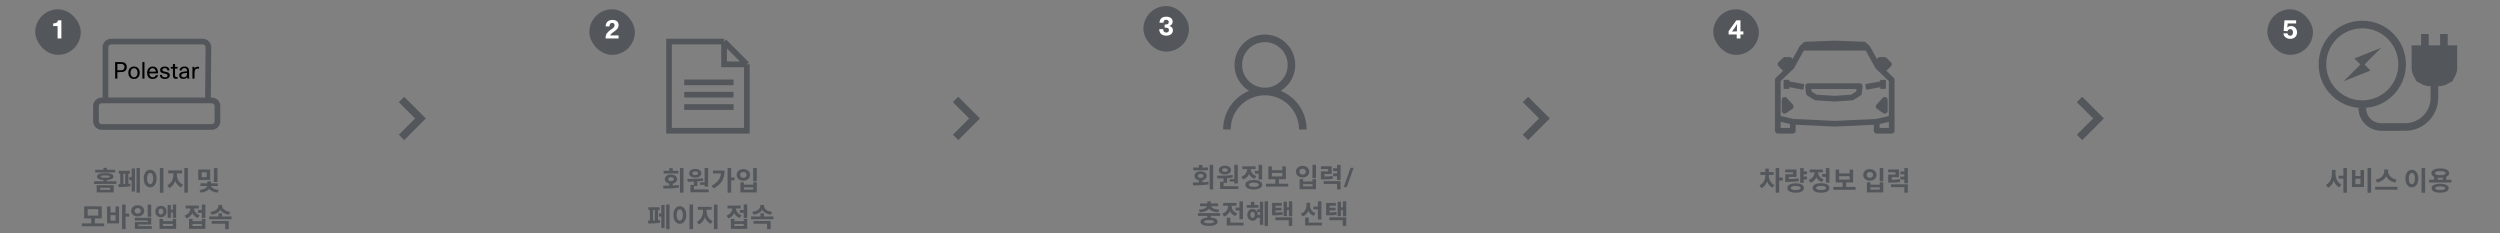 <svg width="343" height="32" viewBox="0 0 343 32" fill="none" xmlns="http://www.w3.org/2000/svg">
<rect x="0" y="0" width="343" height="32" fill="#808080" stroke="none"/>
<rect x="4.834" y="1.276" width="6.25" height="6.25" rx="3.125" fill="#53565A"/>
<path d="M7.903 3.577H7.294V3.213C7.491 3.213 7.646 3.177 7.761 3.107C7.877 3.034 7.936 2.927 7.936 2.786H8.421V5.276H7.903V3.577Z" fill="white"/>
<path d="M28.595 6.491L28.985 6.495L28.595 6.491ZM14.86 13.776V6.484H14.078V13.776H14.86ZM15.25 6.094H27.813V5.312H15.25V6.094ZM28.204 6.488L28.141 13.773L28.922 13.779L28.985 6.495L28.204 6.488ZM28.531 13.385H14.469V14.167H28.531V13.385ZM13.948 14.167H14.469V13.385H13.948V14.167ZM12.776 14.557V16.641H13.557V14.557H12.776ZM28.531 14.167H29.052V13.385H28.531V14.167ZM29.443 14.557V16.641H30.224V14.557H29.443ZM29.052 17.031H13.948V17.812H29.052V17.031ZM29.443 16.641C29.443 16.856 29.268 17.031 29.052 17.031V17.812C29.699 17.812 30.224 17.288 30.224 16.641H29.443ZM12.776 16.641C12.776 17.288 13.301 17.812 13.948 17.812V17.031C13.732 17.031 13.557 16.856 13.557 16.641H12.776ZM13.948 13.385C13.301 13.385 12.776 13.91 12.776 14.557H13.557C13.557 14.342 13.732 14.167 13.948 14.167V13.385ZM27.813 6.094C28.03 6.094 28.206 6.271 28.204 6.488L28.985 6.495C28.991 5.843 28.465 5.312 27.813 5.312V6.094ZM29.052 14.167C29.268 14.167 29.443 14.342 29.443 14.557H30.224C30.224 13.91 29.699 13.385 29.052 13.385V14.167ZM14.86 6.484C14.86 6.269 15.034 6.094 15.25 6.094V5.312C14.603 5.312 14.078 5.837 14.078 6.484H14.86Z" fill="#53565A"/>
<path d="M15.798 8.518H16.485C16.581 8.518 16.681 8.522 16.785 8.53C16.89 8.539 16.992 8.568 17.092 8.618C17.192 8.672 17.267 8.751 17.317 8.855C17.369 8.957 17.395 9.073 17.395 9.202C17.395 9.34 17.367 9.457 17.311 9.555C17.256 9.651 17.182 9.727 17.089 9.784C17.024 9.821 16.94 9.849 16.835 9.868C16.731 9.885 16.608 9.893 16.467 9.893H16.104V10.787H15.798V8.518ZM17.079 9.202C17.079 9.117 17.061 9.04 17.023 8.971C16.988 8.9 16.934 8.847 16.864 8.812C16.828 8.793 16.778 8.781 16.714 8.777C16.649 8.771 16.577 8.768 16.498 8.768H16.104V9.643H16.498C16.577 9.643 16.649 9.64 16.714 9.633C16.778 9.625 16.828 9.613 16.864 9.596C16.934 9.561 16.988 9.507 17.023 9.437C17.061 9.366 17.079 9.288 17.079 9.202ZM18.382 10.605C18.457 10.605 18.525 10.591 18.585 10.562C18.648 10.53 18.7 10.488 18.741 10.434C18.783 10.379 18.815 10.315 18.838 10.24C18.861 10.163 18.873 10.077 18.873 9.983C18.873 9.89 18.861 9.805 18.838 9.73C18.815 9.653 18.782 9.588 18.738 9.534C18.697 9.477 18.645 9.435 18.585 9.405C18.527 9.374 18.46 9.358 18.385 9.358C18.312 9.358 18.245 9.373 18.185 9.402C18.127 9.431 18.077 9.473 18.035 9.527C17.993 9.581 17.961 9.647 17.938 9.724C17.915 9.799 17.904 9.883 17.904 9.977C17.904 10.071 17.914 10.156 17.935 10.233C17.958 10.311 17.99 10.377 18.032 10.434C18.074 10.488 18.124 10.53 18.182 10.562C18.242 10.591 18.309 10.605 18.382 10.605ZM18.382 10.834C18.263 10.834 18.156 10.813 18.06 10.771C17.964 10.729 17.882 10.671 17.813 10.596C17.747 10.521 17.695 10.431 17.66 10.327C17.625 10.221 17.607 10.105 17.607 9.98C17.607 9.855 17.625 9.741 17.66 9.637C17.698 9.532 17.75 9.443 17.816 9.368C17.883 9.291 17.964 9.231 18.06 9.19C18.158 9.148 18.266 9.127 18.385 9.127C18.506 9.127 18.614 9.148 18.71 9.19C18.808 9.231 18.89 9.291 18.957 9.368C19.026 9.443 19.078 9.532 19.113 9.637C19.151 9.741 19.169 9.855 19.169 9.98C19.169 10.105 19.151 10.221 19.113 10.327C19.078 10.431 19.026 10.521 18.957 10.596C18.89 10.671 18.808 10.729 18.71 10.771C18.612 10.813 18.503 10.834 18.382 10.834ZM19.532 8.518H19.82V10.787H19.532V8.518ZM20.948 10.834C20.7 10.834 20.511 10.758 20.38 10.608C20.248 10.456 20.183 10.247 20.183 9.98C20.183 9.86 20.2 9.747 20.236 9.643C20.271 9.539 20.322 9.448 20.389 9.371C20.458 9.294 20.539 9.235 20.633 9.193C20.729 9.149 20.836 9.127 20.954 9.127C21.207 9.127 21.391 9.21 21.508 9.374C21.626 9.539 21.686 9.771 21.686 10.071H20.483C20.487 10.15 20.501 10.223 20.526 10.29C20.551 10.354 20.585 10.411 20.626 10.459C20.67 10.504 20.719 10.541 20.773 10.568C20.829 10.593 20.891 10.605 20.958 10.605C21.062 10.605 21.15 10.581 21.223 10.534C21.298 10.486 21.35 10.409 21.38 10.305H21.683C21.647 10.48 21.562 10.613 21.426 10.702C21.293 10.79 21.134 10.834 20.948 10.834ZM20.942 9.358C20.819 9.358 20.718 9.398 20.639 9.477C20.56 9.554 20.51 9.674 20.489 9.837H21.38C21.363 9.674 21.315 9.554 21.236 9.477C21.157 9.398 21.059 9.358 20.942 9.358ZM22.225 10.268C22.225 10.383 22.261 10.469 22.334 10.527C22.407 10.584 22.51 10.612 22.644 10.612C22.754 10.612 22.838 10.592 22.897 10.552C22.957 10.511 22.988 10.45 22.988 10.371C22.988 10.321 22.976 10.281 22.953 10.252C22.93 10.221 22.899 10.196 22.859 10.177C22.822 10.156 22.778 10.141 22.728 10.13C22.678 10.118 22.626 10.106 22.572 10.096C22.501 10.084 22.43 10.069 22.359 10.052C22.288 10.036 22.224 10.011 22.166 9.977C22.109 9.942 22.062 9.894 22.025 9.834C21.989 9.773 21.972 9.694 21.972 9.596C21.972 9.527 21.986 9.465 22.016 9.409C22.047 9.35 22.09 9.3 22.144 9.258C22.2 9.217 22.267 9.185 22.344 9.162C22.421 9.139 22.507 9.127 22.603 9.127C22.807 9.127 22.965 9.173 23.075 9.265C23.188 9.356 23.245 9.491 23.247 9.668H22.962C22.96 9.457 22.838 9.352 22.597 9.352C22.497 9.352 22.418 9.373 22.359 9.415C22.301 9.454 22.272 9.508 22.272 9.577C22.272 9.623 22.282 9.661 22.303 9.69C22.326 9.719 22.355 9.743 22.391 9.762C22.426 9.78 22.468 9.796 22.516 9.809C22.564 9.819 22.614 9.829 22.669 9.84C22.739 9.854 22.812 9.871 22.887 9.89C22.962 9.906 23.029 9.932 23.087 9.968C23.148 10.003 23.197 10.051 23.234 10.112C23.274 10.172 23.294 10.252 23.294 10.352C23.294 10.425 23.277 10.492 23.244 10.552C23.21 10.611 23.165 10.661 23.106 10.702C23.048 10.744 22.978 10.776 22.897 10.799C22.818 10.822 22.731 10.834 22.637 10.834C22.413 10.834 22.239 10.784 22.119 10.687C21.998 10.589 21.936 10.449 21.934 10.268H22.225ZM23.727 9.174V8.784H24.015V9.174H24.364V9.412H24.015V10.215C24.015 10.271 24.015 10.322 24.018 10.368C24.022 10.412 24.03 10.449 24.043 10.48C24.055 10.509 24.074 10.533 24.099 10.549C24.126 10.564 24.162 10.571 24.208 10.571C24.231 10.571 24.255 10.571 24.28 10.571C24.307 10.569 24.337 10.564 24.371 10.555V10.787C24.285 10.805 24.206 10.815 24.133 10.815C24.071 10.815 24.013 10.806 23.961 10.79C23.911 10.775 23.869 10.75 23.833 10.715C23.8 10.679 23.774 10.631 23.755 10.571C23.736 10.511 23.727 10.437 23.727 10.349V9.412H23.43V9.174H23.727ZM25.711 10.787C25.707 10.764 25.703 10.736 25.699 10.702C25.695 10.667 25.692 10.622 25.689 10.568C25.621 10.659 25.542 10.725 25.452 10.765C25.362 10.802 25.259 10.821 25.143 10.821C24.963 10.821 24.825 10.776 24.727 10.687C24.631 10.595 24.583 10.477 24.583 10.334C24.583 10.246 24.6 10.173 24.633 10.115C24.669 10.054 24.715 10.005 24.771 9.968C24.829 9.928 24.896 9.898 24.971 9.877C25.046 9.854 25.123 9.838 25.202 9.827C25.281 9.815 25.36 9.805 25.439 9.799C25.519 9.793 25.592 9.786 25.658 9.777V9.721C25.658 9.6 25.63 9.507 25.574 9.443C25.518 9.376 25.427 9.343 25.302 9.343C25.189 9.343 25.099 9.371 25.03 9.427C24.961 9.481 24.927 9.563 24.927 9.671H24.643C24.643 9.588 24.658 9.513 24.689 9.446C24.723 9.379 24.769 9.323 24.827 9.277C24.885 9.229 24.954 9.193 25.033 9.168C25.114 9.141 25.204 9.127 25.302 9.127C25.454 9.127 25.573 9.15 25.658 9.196C25.744 9.242 25.807 9.3 25.849 9.371C25.89 9.442 25.916 9.521 25.924 9.608C25.934 9.694 25.939 9.777 25.939 9.858V10.299C25.939 10.393 25.942 10.479 25.946 10.559C25.952 10.638 25.963 10.714 25.98 10.787H25.711ZM25.658 9.999C25.598 10.008 25.523 10.015 25.433 10.021C25.344 10.025 25.257 10.038 25.174 10.059C25.09 10.079 25.02 10.112 24.961 10.155C24.903 10.197 24.874 10.258 24.874 10.34C24.874 10.419 24.903 10.485 24.961 10.537C25.022 10.587 25.104 10.612 25.208 10.612C25.267 10.612 25.323 10.604 25.377 10.59C25.431 10.575 25.479 10.549 25.521 10.512C25.562 10.472 25.596 10.419 25.621 10.352C25.646 10.284 25.658 10.196 25.658 10.09V9.999ZM26.674 9.174V9.412C26.736 9.314 26.805 9.247 26.88 9.212C26.955 9.174 27.037 9.155 27.127 9.155C27.187 9.155 27.247 9.162 27.308 9.174V9.427C27.273 9.421 27.239 9.416 27.208 9.412C27.177 9.407 27.146 9.405 27.117 9.405C27.03 9.405 26.958 9.421 26.902 9.452C26.848 9.481 26.805 9.524 26.774 9.58C26.742 9.635 26.72 9.701 26.708 9.78C26.695 9.86 26.689 9.948 26.689 10.046V10.787H26.402V9.174H26.674Z" fill="black"/>
<path d="M13.264 25.409V26.397H15.597V25.409H13.264ZM15.123 25.77V26.04H13.742V25.77H15.123ZM13.056 23.295V23.659H15.805V23.295H13.056ZM14.438 23.743C13.712 23.743 13.308 23.907 13.308 24.224C13.308 24.542 13.712 24.706 14.438 24.706C15.164 24.706 15.568 24.542 15.568 24.224C15.568 23.907 15.164 23.743 14.438 23.743ZM14.438 24.068C14.857 24.068 15.047 24.111 15.047 24.224C15.047 24.334 14.857 24.381 14.438 24.381C14.019 24.381 13.825 24.334 13.825 24.224C13.825 24.111 14.019 24.068 14.438 24.068ZM14.194 23.032V23.554H14.679V23.032H14.194ZM12.91 24.866V25.238H15.962V24.866H12.91ZM14.194 24.589V25.063H14.679V24.589H14.194ZM18.733 23.058V26.434H19.195V23.058H18.733ZM17.744 24.287V24.713H18.197V24.287H17.744ZM18.062 23.123V26.277H18.517V23.123H18.062ZM16.29 23.437V23.823H17.825V23.437H16.29ZM16.282 25.668C16.698 25.668 17.384 25.657 17.909 25.544L17.876 25.194C17.365 25.264 16.654 25.274 16.231 25.274L16.282 25.668ZM16.498 23.685V25.377H16.931V23.685H16.498ZM17.176 23.685V25.377H17.613V23.685H17.176ZM21.933 23.054V26.441H22.422V23.054H21.933ZM20.602 23.291C20.092 23.291 19.717 23.758 19.717 24.494C19.717 25.238 20.092 25.705 20.602 25.705C21.113 25.705 21.488 25.238 21.488 24.494C21.488 23.758 21.113 23.291 20.602 23.291ZM20.602 23.732C20.854 23.732 21.022 23.998 21.022 24.494C21.022 24.997 20.854 25.267 20.602 25.267C20.351 25.267 20.18 24.997 20.18 24.494C20.18 23.998 20.351 23.732 20.602 23.732ZM23.785 23.59V23.969C23.785 24.542 23.512 25.165 22.947 25.417L23.22 25.799C23.854 25.512 24.172 24.75 24.172 23.969V23.59H23.785ZM23.894 23.59V23.969C23.894 24.72 24.208 25.439 24.85 25.716L25.112 25.333C24.547 25.099 24.277 24.516 24.277 23.969V23.59H23.894ZM23.081 23.382V23.78H24.974V23.382H23.081ZM25.287 23.058V26.434H25.776V23.058H25.287ZM27.199 23.258V24.688H28.836V23.258H27.199ZM28.362 23.637V24.308H27.673V23.637H28.362ZM29.346 23.058V24.972H29.835V23.058H29.346ZM28.445 25.406V25.45C28.445 25.697 28.114 26 27.374 26.062L27.53 26.427C28.395 26.346 28.861 25.931 28.861 25.45V25.406H28.445ZM28.526 25.406V25.45C28.526 25.916 28.989 26.346 29.856 26.427L30.013 26.062C29.28 25.996 28.945 25.686 28.945 25.45V25.406H28.526ZM27.505 25.154V25.515H29.882V25.154H27.505ZM28.449 24.881V25.322H28.945V24.881H28.449ZM11.237 30.65V31.044H14.292V30.65H11.237ZM12.517 29.903V30.741H13.002V29.903H12.517ZM11.554 28.306V29.965H13.957V28.306H11.554ZM13.483 28.692V29.582H12.032V28.692H13.483ZM16.746 28.058V31.434H17.234V28.058H16.746ZM17.125 29.316V29.717H17.723V29.316H17.125ZM14.689 28.324V30.654H16.33V28.324H15.849V29.144H15.171V28.324H14.689ZM15.171 29.52H15.849V30.264H15.171V29.52ZM18.893 28.156C18.379 28.156 17.992 28.477 17.992 28.929C17.992 29.378 18.379 29.698 18.893 29.698C19.407 29.698 19.793 29.378 19.793 28.929C19.793 28.477 19.407 28.156 18.893 28.156ZM18.893 28.55C19.141 28.55 19.323 28.689 19.323 28.929C19.323 29.17 19.141 29.308 18.893 29.308C18.645 29.308 18.459 29.17 18.459 28.929C18.459 28.689 18.645 28.55 18.893 28.55ZM20.26 28.058V29.746H20.748V28.058H20.26ZM18.495 29.884V30.26H20.267V30.46H18.503V31.219H18.977V30.81H20.748V29.884H18.495ZM18.503 31.022V31.397H20.832V31.022H18.503ZM22.079 28.24C21.627 28.24 21.306 28.561 21.306 29.024C21.306 29.487 21.627 29.808 22.079 29.808C22.527 29.808 22.852 29.487 22.852 29.024C22.852 28.561 22.527 28.24 22.079 28.24ZM22.079 28.63C22.272 28.63 22.414 28.772 22.414 29.024C22.414 29.272 22.272 29.414 22.079 29.414C21.882 29.414 21.744 29.272 21.744 29.024C21.744 28.772 21.882 28.63 22.079 28.63ZM23.712 28.061V29.892H24.172V28.061H23.712ZM23.319 28.762V29.152H23.854V28.762H23.319ZM22.998 28.123V29.87H23.45V28.123H22.998ZM21.882 30.034V31.397H24.172V30.034H23.698V30.337H22.36V30.034H21.882ZM22.36 30.712H23.698V31.011H22.36V30.712ZM27.177 28.812V29.203H27.819V28.812H27.177ZM27.691 28.058V29.903H28.176V28.058H27.691ZM25.934 30.041V31.397H28.176V30.041H27.695V30.347H26.415V30.041H25.934ZM26.415 30.723H27.695V31.011H26.415V30.723ZM26.131 28.317V28.532C26.131 28.958 25.89 29.399 25.332 29.582L25.576 29.968C26.225 29.753 26.524 29.166 26.524 28.532V28.317H26.131ZM26.233 28.317V28.532C26.233 29.133 26.521 29.691 27.148 29.899L27.385 29.523C26.852 29.345 26.623 28.925 26.623 28.532V28.317H26.233ZM25.463 28.211V28.597H27.279V28.211H25.463ZM28.704 29.695V30.081H31.759V29.695H28.704ZM29.984 29.257V29.863H30.465V29.257H29.984ZM29.977 28.116V28.218C29.977 28.597 29.616 28.984 28.857 29.075L29.036 29.454C29.896 29.33 30.392 28.842 30.392 28.218V28.116H29.977ZM30.057 28.116V28.218C30.057 28.856 30.553 29.327 31.413 29.454L31.592 29.075C30.826 28.984 30.472 28.612 30.472 28.218V28.116H30.057ZM29.043 30.318V30.697H30.903V31.434H31.387V30.318H29.043Z" fill="#53565A"/>
<path d="M55.084 13.646L57.688 16.25L55.084 18.854" stroke="#53565A" stroke-width="1.042"/>
<rect x="80.855" y="1.276" width="6.25" height="6.25" rx="3.125" fill="#53565A"/>
<path d="M84.868 5.276H83.093C83.091 5.257 83.089 5.237 83.089 5.218C83.089 5.196 83.089 5.179 83.089 5.167C83.089 5.057 83.103 4.955 83.129 4.861C83.156 4.766 83.196 4.676 83.25 4.591C83.306 4.506 83.375 4.424 83.458 4.346C83.54 4.269 83.637 4.19 83.749 4.109C83.81 4.066 83.873 4.023 83.939 3.982C84.007 3.938 84.069 3.892 84.125 3.843C84.181 3.792 84.227 3.736 84.263 3.676C84.3 3.615 84.318 3.544 84.318 3.464C84.318 3.367 84.288 3.289 84.227 3.231C84.168 3.17 84.091 3.14 83.993 3.14C83.877 3.14 83.786 3.181 83.72 3.264C83.657 3.346 83.623 3.465 83.618 3.621H83.093C83.095 3.49 83.117 3.369 83.159 3.26C83.2 3.151 83.26 3.057 83.337 2.979C83.415 2.901 83.511 2.841 83.625 2.797C83.742 2.753 83.876 2.731 84.026 2.731C84.17 2.731 84.294 2.75 84.398 2.786C84.505 2.82 84.593 2.869 84.661 2.932C84.731 2.995 84.783 3.07 84.817 3.158C84.852 3.243 84.868 3.338 84.868 3.442C84.868 3.559 84.848 3.663 84.806 3.756C84.765 3.846 84.71 3.93 84.642 4.007C84.574 4.083 84.497 4.153 84.409 4.219C84.322 4.284 84.233 4.349 84.143 4.412C84.031 4.487 83.936 4.564 83.859 4.642C83.781 4.717 83.742 4.794 83.742 4.871C83.844 4.862 83.936 4.857 84.019 4.857C84.102 4.854 84.176 4.853 84.241 4.853H84.868V5.276Z" fill="white"/>
<path d="M102.469 8.828L99.344 5.703M102.469 8.828V17.943H91.791V5.703H99.344M102.469 8.828H99.344V5.703M93.875 11.302H100.646M93.875 12.995H100.646M100.646 14.688H93.875" stroke="#53565A" stroke-width="0.781"/>
<path d="M91.816 25.11V25.657H92.3V25.11H91.816ZM93.292 23.058V26.434H93.777V23.058H93.292ZM91.035 25.872C91.633 25.872 92.417 25.869 93.15 25.734L93.117 25.384C92.406 25.479 91.59 25.479 90.977 25.482L91.035 25.872ZM91.043 23.43V23.809H93.073V23.43H91.043ZM92.056 23.944C91.564 23.944 91.218 24.199 91.218 24.575C91.218 24.954 91.564 25.209 92.056 25.209C92.556 25.209 92.902 24.954 92.902 24.575C92.902 24.199 92.556 23.944 92.056 23.944ZM92.056 24.308C92.282 24.308 92.439 24.403 92.439 24.575C92.439 24.75 92.282 24.844 92.056 24.844C91.837 24.844 91.681 24.75 91.681 24.575C91.681 24.403 91.837 24.308 92.056 24.308ZM91.816 23.072V23.648H92.3V23.072H91.816ZM95.191 24.79V25.53H95.676V24.79H95.191ZM96.671 23.058V25.613H97.156V23.058H96.671ZM94.725 25.989V26.375H97.229V25.989H94.725ZM94.725 25.373V26.091H95.21V25.373H94.725ZM94.36 24.935C94.969 24.935 95.76 24.917 96.478 24.797L96.449 24.451C95.742 24.542 94.918 24.549 94.302 24.549L94.36 24.935ZM96.034 25.019V25.351H96.777V25.019H96.034ZM95.388 23.174C94.892 23.174 94.546 23.419 94.546 23.776C94.546 24.137 94.892 24.378 95.388 24.378C95.88 24.378 96.227 24.137 96.227 23.776C96.227 23.419 95.88 23.174 95.388 23.174ZM95.388 23.528C95.611 23.528 95.767 23.612 95.767 23.776C95.767 23.94 95.611 24.024 95.388 24.024C95.162 24.024 95.005 23.94 95.005 23.776C95.005 23.612 95.162 23.528 95.388 23.528ZM99.825 23.054V26.43H100.313V23.054H99.825ZM100.186 24.345V24.742H100.78V24.345H100.186ZM98.939 23.404V23.488C98.939 24.403 98.52 25.023 97.634 25.482L97.903 25.851C99.026 25.285 99.413 24.418 99.413 23.404H98.939ZM97.82 23.404V23.794H99.187V23.404H97.82ZM103.339 23.058V24.873H103.828V23.058H103.339ZM101.582 25.019V26.397H103.828V25.019H103.346V25.333H102.059V25.019H101.582ZM102.059 25.705H103.346V26.011H102.059V25.705ZM101.99 23.196C101.465 23.196 101.071 23.528 101.071 23.995C101.071 24.462 101.465 24.793 101.99 24.793C102.515 24.793 102.905 24.462 102.905 23.995C102.905 23.528 102.515 23.196 101.99 23.196ZM101.99 23.597C102.245 23.597 102.431 23.747 102.431 23.995C102.431 24.246 102.245 24.392 101.99 24.392C101.731 24.392 101.545 24.246 101.545 23.995C101.545 23.747 101.731 23.597 101.99 23.597ZM91.399 28.058V31.434H91.862V28.058H91.399ZM90.411 29.287V29.713H90.863V29.287H90.411ZM90.728 28.123V31.277H91.184V28.123H90.728ZM88.957 28.437V28.823H90.492V28.437H88.957ZM88.949 30.668C89.365 30.668 90.05 30.657 90.575 30.544L90.543 30.194C90.032 30.264 89.321 30.274 88.898 30.274L88.949 30.668ZM89.164 28.685V30.377H89.598V28.685H89.164ZM89.843 28.685V30.377H90.28V28.685H89.843ZM94.6 28.054V31.441H95.089V28.054H94.6ZM93.269 28.291C92.759 28.291 92.383 28.758 92.383 29.494C92.383 30.238 92.759 30.705 93.269 30.705C93.78 30.705 94.155 30.238 94.155 29.494C94.155 28.758 93.78 28.291 93.269 28.291ZM93.269 28.732C93.521 28.732 93.689 28.998 93.689 29.494C93.689 29.997 93.521 30.267 93.269 30.267C93.018 30.267 92.846 29.997 92.846 29.494C92.846 28.998 93.018 28.732 93.269 28.732ZM96.452 28.59V28.969C96.452 29.542 96.178 30.165 95.613 30.417L95.887 30.799C96.521 30.512 96.838 29.75 96.838 28.969V28.59H96.452ZM96.561 28.59V28.969C96.561 29.72 96.875 30.439 97.516 30.716L97.779 30.333C97.214 30.099 96.944 29.516 96.944 28.969V28.59H96.561ZM95.748 28.382V28.78H97.64V28.382H95.748ZM97.954 28.058V31.434H98.442V28.058H97.954ZM101.521 28.812V29.203H102.162V28.812H101.521ZM102.035 28.058V29.903H102.52V28.058H102.035ZM100.277 30.041V31.397H102.52V30.041H102.038V30.347H100.759V30.041H100.277ZM100.759 30.723H102.038V31.011H100.759V30.723ZM100.474 28.317V28.532C100.474 28.958 100.234 29.399 99.676 29.582L99.92 29.968C100.569 29.753 100.868 29.166 100.868 28.532V28.317H100.474ZM100.576 28.317V28.532C100.576 29.133 100.864 29.691 101.492 29.899L101.729 29.523C101.196 29.345 100.967 28.925 100.967 28.532V28.317H100.576ZM99.807 28.211V28.597H101.623V28.211H99.807ZM103.048 29.695V30.081H106.103V29.695H103.048ZM104.328 29.257V29.863H104.809V29.257H104.328ZM104.32 28.116V28.218C104.32 28.597 103.959 28.984 103.201 29.075L103.38 29.454C104.24 29.33 104.736 28.842 104.736 28.218V28.116H104.32ZM104.401 28.116V28.218C104.401 28.856 104.896 29.327 105.757 29.454L105.936 29.075C105.17 28.984 104.816 28.612 104.816 28.218V28.116H104.401ZM103.387 30.318V30.697H105.246V31.434H105.731V30.318H103.387Z" fill="#53565A"/>
<path d="M131.104 13.646L133.709 16.25L131.104 18.854" stroke="#53565A" stroke-width="1.042"/>
<rect x="156.875" y="0.833" width="6.25" height="6.25" rx="3.125" fill="#53565A"/>
<path d="M159.596 3.999C159.594 4.011 159.593 4.023 159.593 4.035C159.593 4.045 159.593 4.053 159.593 4.061C159.593 4.185 159.629 4.283 159.702 4.356C159.775 4.429 159.875 4.465 160.001 4.465C160.118 4.465 160.21 4.435 160.278 4.374C160.346 4.311 160.38 4.228 160.38 4.126C160.38 4.005 160.339 3.918 160.256 3.867C160.176 3.816 160.039 3.791 159.844 3.791H159.786V3.368H159.841C160.025 3.368 160.157 3.341 160.234 3.288C160.315 3.232 160.355 3.145 160.355 3.029C160.355 2.934 160.322 2.857 160.256 2.799C160.193 2.741 160.11 2.712 160.008 2.712C159.758 2.712 159.633 2.848 159.633 3.12H159.082C159.099 2.848 159.186 2.641 159.341 2.5C159.499 2.359 159.725 2.289 160.019 2.289C160.151 2.289 160.27 2.306 160.377 2.34C160.486 2.371 160.578 2.418 160.654 2.478C160.729 2.539 160.787 2.612 160.829 2.697C160.87 2.78 160.891 2.873 160.891 2.978C160.891 3.043 160.88 3.108 160.858 3.171C160.836 3.234 160.804 3.293 160.763 3.346C160.722 3.397 160.672 3.442 160.614 3.481C160.558 3.517 160.495 3.543 160.424 3.557V3.568C160.594 3.61 160.719 3.678 160.8 3.773C160.882 3.867 160.924 3.995 160.924 4.155C160.924 4.267 160.902 4.368 160.858 4.458C160.817 4.548 160.756 4.626 160.676 4.691C160.598 4.755 160.502 4.803 160.388 4.837C160.276 4.871 160.151 4.888 160.012 4.888C159.711 4.888 159.475 4.813 159.305 4.662C159.137 4.509 159.053 4.294 159.053 4.017V3.999H159.596Z" fill="white"/>
<path fill-rule="evenodd" clip-rule="evenodd" d="M179.271 17.761C179.271 16.241 178.667 14.784 177.593 13.709C177.051 13.168 176.412 12.746 175.717 12.461C176.911 11.728 177.708 10.41 177.708 8.906C177.708 6.605 175.843 4.74 173.541 4.74C171.24 4.74 169.375 6.605 169.375 8.906C169.375 10.41 170.171 11.728 171.366 12.461C170.671 12.746 170.032 13.168 169.49 13.709C168.416 14.784 167.812 16.241 167.812 17.761L168.854 17.761C168.854 16.517 169.348 15.325 170.227 14.446C171.106 13.567 172.298 13.073 173.541 13.073C174.785 13.073 175.977 13.567 176.856 14.446C177.735 15.325 178.229 16.517 178.229 17.761H179.271ZM173.541 12.033C171.815 12.033 170.415 10.633 170.415 8.906C170.415 7.18 171.815 5.78 173.541 5.78C175.268 5.78 176.668 7.18 176.668 8.906C176.668 10.633 175.268 12.033 173.541 12.033Z" fill="#53565A"/>
<path d="M164.487 24.668V25.215H164.972V24.668H164.487ZM165.963 22.615V25.991H166.448V22.615H165.963ZM163.707 25.43C164.305 25.43 165.088 25.426 165.821 25.291L165.788 24.941C165.078 25.036 164.261 25.036 163.648 25.04L163.707 25.43ZM163.714 22.987V23.366H165.745V22.987H163.714ZM164.728 23.501C164.235 23.501 163.889 23.756 163.889 24.132C163.889 24.511 164.235 24.766 164.728 24.766C165.227 24.766 165.573 24.511 165.573 24.132C165.573 23.756 165.227 23.501 164.728 23.501ZM164.728 23.866C164.954 23.866 165.11 23.96 165.11 24.132C165.11 24.307 164.954 24.402 164.728 24.402C164.509 24.402 164.352 24.307 164.352 24.132C164.352 23.96 164.509 23.866 164.728 23.866ZM164.487 22.63V23.206H164.972V22.63H164.487ZM167.863 24.347V25.087H168.348V24.347H167.863ZM169.343 22.615V25.171H169.828V22.615H169.343ZM167.396 25.546V25.933H169.901V25.546H167.396ZM167.396 24.93V25.648H167.881V24.93H167.396ZM167.031 24.493C167.64 24.493 168.431 24.475 169.15 24.354L169.12 24.008C168.413 24.099 167.589 24.106 166.973 24.106L167.031 24.493ZM168.705 24.577V24.908H169.449V24.577H168.705ZM168.06 22.732C167.564 22.732 167.217 22.976 167.217 23.333C167.217 23.694 167.564 23.935 168.06 23.935C168.552 23.935 168.898 23.694 168.898 23.333C168.898 22.976 168.552 22.732 168.06 22.732ZM168.06 23.085C168.282 23.085 168.439 23.169 168.439 23.333C168.439 23.497 168.282 23.581 168.06 23.581C167.834 23.581 167.677 23.497 167.677 23.333C167.677 23.169 167.834 23.085 168.06 23.085ZM172.168 23.432V23.826H172.81V23.432H172.168ZM172.679 22.615V24.62H173.163V22.615H172.679ZM172.019 24.693C171.304 24.693 170.863 24.938 170.863 25.346C170.863 25.758 171.304 25.995 172.019 25.995C172.733 25.995 173.174 25.758 173.174 25.346C173.174 24.938 172.733 24.693 172.019 24.693ZM172.019 25.061C172.46 25.061 172.693 25.153 172.693 25.346C172.693 25.535 172.46 25.627 172.019 25.627C171.581 25.627 171.348 25.535 171.348 25.346C171.348 25.153 171.581 25.061 172.019 25.061ZM171.118 22.954V23.166C171.118 23.6 170.877 24.048 170.32 24.238L170.568 24.62C171.213 24.402 171.512 23.811 171.512 23.166V22.954H171.118ZM171.22 22.954V23.166C171.22 23.767 171.508 24.329 172.135 24.537L172.372 24.154C171.84 23.975 171.61 23.563 171.61 23.166V22.954H171.22ZM170.451 22.819V23.206H172.267V22.819H170.451ZM173.695 25.207V25.601H176.751V25.207H173.695ZM174.975 24.485V25.302H175.46V24.485H174.975ZM174.016 22.83V24.588H176.419V22.83H175.938V23.348H174.498V22.83H174.016ZM174.498 23.727H175.938V24.201H174.498V23.727ZM180.066 22.615V24.431H180.554V22.615H180.066ZM178.309 24.577V25.955H180.554V24.577H180.073V24.89H178.786V24.577H178.309ZM178.786 25.262H180.073V25.568H178.786V25.262ZM178.717 22.754C178.192 22.754 177.798 23.085 177.798 23.552C177.798 24.019 178.192 24.351 178.717 24.351C179.242 24.351 179.632 24.019 179.632 23.552C179.632 23.085 179.242 22.754 178.717 22.754ZM178.717 23.155C178.972 23.155 179.158 23.304 179.158 23.552C179.158 23.804 178.972 23.95 178.717 23.95C178.458 23.95 178.272 23.804 178.272 23.552C178.272 23.304 178.458 23.155 178.717 23.155ZM181.229 24.223V24.61H181.487C182.133 24.61 182.479 24.599 182.873 24.526L182.825 24.143C182.443 24.212 182.114 24.223 181.487 24.223H181.229ZM181.225 22.808V23.191H182.228V23.512H181.229V24.478H181.71V23.873H182.709V22.808H181.225ZM183.442 22.619V24.697H183.926V22.619H183.442ZM182.902 23.082V23.468H183.529V23.082H182.902ZM182.902 23.8V24.186H183.529V23.8H182.902ZM181.615 24.85V25.236H183.442V25.995H183.926V24.85H181.615ZM184.779 25.667H184.353L185.29 23.02H185.72L184.779 25.667ZM165.642 29.485V29.97H166.123V29.485H165.642ZM164.358 29.238V29.617H167.41V29.238H164.358ZM165.642 27.626V28.093H166.123V27.626H165.642ZM165.612 28.129V28.195C165.612 28.454 165.299 28.716 164.486 28.764L164.628 29.128C165.55 29.066 166.039 28.705 166.039 28.195V28.129H165.612ZM165.725 28.129V28.195C165.725 28.705 166.214 29.066 167.136 29.128L167.279 28.764C166.466 28.716 166.152 28.454 166.152 28.195V28.129H165.725ZM164.65 27.918V28.293H167.118V27.918H164.65ZM165.879 29.846C165.142 29.846 164.705 30.051 164.705 30.419C164.705 30.791 165.142 30.991 165.879 30.991C166.615 30.991 167.049 30.791 167.049 30.419C167.049 30.051 166.615 29.846 165.879 29.846ZM165.879 30.204C166.334 30.204 166.56 30.266 166.56 30.419C166.56 30.568 166.334 30.634 165.879 30.634C165.419 30.634 165.197 30.568 165.197 30.419C165.197 30.266 165.419 30.204 165.879 30.204ZM169.52 28.486V28.877H170.308V28.486H169.52ZM170.053 27.619V30.08H170.538V27.619H170.053ZM168.31 30.546V30.933H170.614V30.546H168.31ZM168.31 29.872V30.776H168.795V29.872H168.31ZM168.492 28.06V28.271C168.492 28.698 168.252 29.139 167.694 29.321L167.938 29.708C168.587 29.493 168.886 28.906 168.886 28.271V28.06H168.492ZM168.594 28.06V28.271C168.594 28.873 168.882 29.434 169.51 29.642L169.747 29.263C169.214 29.084 168.985 28.665 168.985 28.271V28.06H168.594ZM167.825 27.845V28.228H169.641V27.845H167.825ZM173.505 27.615V30.991H173.968V27.615H173.505ZM172.856 27.67V30.842H173.308V27.67H172.856ZM172.495 28.705V29.092H173.06V28.705H172.495ZM172.473 29.496V29.879H173.042V29.496H172.473ZM171.062 28.122V28.505H172.652V28.122H171.062ZM171.85 28.662C171.438 28.662 171.132 28.993 171.132 29.475C171.132 29.952 171.438 30.288 171.85 30.288C172.269 30.288 172.572 29.952 172.572 29.475C172.572 28.993 172.269 28.662 171.85 28.662ZM171.85 29.066C172.029 29.066 172.149 29.212 172.149 29.475C172.149 29.733 172.029 29.879 171.85 29.879C171.675 29.879 171.555 29.733 171.555 29.475C171.555 29.212 171.675 29.066 171.85 29.066ZM171.62 27.695V28.359H172.098V27.695H171.62ZM174.533 29.154V29.547H174.766C175.269 29.547 175.597 29.537 175.984 29.471L175.94 29.084C175.568 29.146 175.255 29.154 174.766 29.154H174.533ZM174.533 27.841V29.369H175V28.228H175.864V27.841H174.533ZM174.861 28.501V28.866H175.827V28.501H174.861ZM176.837 27.615V29.675H177.296V27.615H176.837ZM176.432 28.443V28.829H176.968V28.443H176.432ZM176.115 27.677V29.653H176.567V27.677H176.115ZM174.978 29.821V30.207H176.815V30.991H177.296V29.821H174.978ZM180.2 28.333V28.724H180.984V28.333H180.2ZM179.248 27.823V28.188C179.248 28.665 179.015 29.132 178.457 29.318L178.712 29.697C179.35 29.464 179.638 28.877 179.638 28.188V27.823H179.248ZM179.354 27.823V28.191C179.354 28.829 179.631 29.394 180.236 29.613L180.495 29.241C179.963 29.059 179.74 28.625 179.74 28.191V27.823H179.354ZM180.816 27.619V30.109H181.301V27.619H180.816ZM179.066 30.546V30.933H181.374V30.546H179.066ZM179.066 29.857V30.762H179.554V29.857H179.066ZM181.942 29.154V29.547H182.175C182.679 29.547 183.007 29.537 183.393 29.471L183.349 29.084C182.977 29.146 182.664 29.154 182.175 29.154H181.942ZM181.942 27.841V29.369H182.409V28.228H183.273V27.841H181.942ZM182.27 28.501V28.866H183.236V28.501H182.27ZM184.246 27.615V29.675H184.706V27.615H184.246ZM183.842 28.443V28.829H184.377V28.443H183.842ZM183.524 27.677V29.653H183.976V27.677H183.524ZM182.387 29.821V30.207H184.224V30.991H184.706V29.821H182.387Z" fill="#53565A"/>
<path d="M209.292 13.646L211.896 16.25L209.292 18.854" stroke="#53565A" stroke-width="1.042"/>
<rect x="235.063" y="1.276" width="6.25" height="6.25" rx="3.125" fill="#53565A"/>
<path d="M238.275 4.726H237.167V4.277L238.231 2.786H238.793V4.31H239.194V4.726H238.793V5.276H238.275V4.726ZM238.304 4.31C238.304 4.145 238.305 3.982 238.308 3.821C238.31 3.659 238.319 3.495 238.333 3.329L238.304 3.322C238.268 3.405 238.223 3.488 238.169 3.574C238.116 3.656 238.057 3.74 237.994 3.825C237.933 3.91 237.871 3.995 237.808 4.08C237.745 4.163 237.686 4.244 237.63 4.325C237.756 4.317 237.873 4.314 237.98 4.314C238.087 4.311 238.195 4.31 238.304 4.31Z" fill="white"/>
<path d="M243.917 10.959L243.646 10.678C243.569 10.751 243.526 10.853 243.526 10.959H243.917ZM245.817 9.133L246.088 9.415C246.116 9.387 246.14 9.356 246.159 9.322L245.817 9.133ZM247.242 6.555L246.98 6.265C246.948 6.294 246.921 6.328 246.9 6.366L247.242 6.555ZM247.717 6.125L247.702 5.734C247.61 5.738 247.523 5.774 247.455 5.835L247.717 6.125ZM251.729 5.964L251.745 5.573C251.734 5.573 251.724 5.573 251.713 5.573L251.729 5.964ZM243.917 17.943H243.526C243.526 18.159 243.701 18.333 243.917 18.333V17.943ZM245.975 17.943V18.333C246.191 18.333 246.366 18.159 246.366 17.943H245.975ZM251.729 16.976L251.711 17.366C251.723 17.367 251.735 17.367 251.747 17.366L251.729 16.976ZM245.692 14.612L245.915 14.933C246.008 14.869 246.068 14.767 246.08 14.655C246.093 14.542 246.056 14.43 245.979 14.347L245.692 14.612ZM244.847 13.7L245.134 13.435C245.025 13.317 244.855 13.278 244.705 13.336C244.555 13.395 244.457 13.539 244.457 13.7H244.847ZM244.847 15.198H244.457C244.457 15.343 244.538 15.476 244.666 15.544C244.795 15.611 244.951 15.601 245.07 15.519L244.847 15.198ZM251.729 13.538L251.705 13.928C251.722 13.929 251.739 13.929 251.756 13.928L251.729 13.538ZM249.128 13.377L248.922 13.709C248.977 13.743 249.039 13.763 249.104 13.767L249.128 13.377ZM248.178 12.786L247.79 12.828C247.803 12.947 247.87 13.054 247.972 13.118L248.178 12.786ZM248.072 11.819V11.428C247.961 11.428 247.856 11.476 247.781 11.558C247.707 11.641 247.672 11.751 247.684 11.861L248.072 11.819ZM245.553 8.22L245.935 8.303C245.96 8.188 245.931 8.067 245.857 7.975C245.783 7.883 245.671 7.829 245.553 7.829V8.22ZM244.919 8.22V7.829C244.821 7.829 244.725 7.867 244.653 7.934L244.919 8.22ZM244.286 8.811L244.02 8.525C243.942 8.597 243.897 8.698 243.895 8.804C243.894 8.91 243.935 9.012 244.01 9.087L244.286 8.811ZM245.202 9.724L245.473 10.005L245.202 9.724ZM259.542 10.959H259.932C259.932 10.853 259.889 10.751 259.812 10.678L259.542 10.959ZM257.641 9.133L257.299 9.322C257.318 9.356 257.342 9.387 257.37 9.415L257.641 9.133ZM256.216 6.555L256.558 6.366C256.537 6.328 256.51 6.294 256.478 6.265L256.216 6.555ZM255.741 6.125L256.003 5.835C255.935 5.774 255.848 5.738 255.757 5.734L255.741 6.125ZM259.542 17.943V18.333C259.757 18.333 259.932 18.159 259.932 17.943H259.542ZM257.483 17.943H257.092C257.092 18.159 257.267 18.333 257.483 18.333V17.943ZM257.75 14.612L257.463 14.347C257.386 14.43 257.349 14.542 257.362 14.655C257.374 14.767 257.434 14.869 257.527 14.933L257.75 14.612ZM258.595 13.7H258.985C258.985 13.539 258.887 13.395 258.737 13.336C258.587 13.278 258.417 13.317 258.308 13.435L258.595 13.7ZM258.595 15.198L258.372 15.519C258.491 15.601 258.647 15.611 258.776 15.544C258.904 15.476 258.985 15.343 258.985 15.198H258.595ZM254.093 13.377L254.12 13.767C254.184 13.762 254.245 13.742 254.3 13.709L254.093 13.377ZM255.043 12.786L255.25 13.118C255.352 13.054 255.419 12.947 255.432 12.828L255.043 12.786ZM255.149 11.819L255.537 11.861C255.549 11.751 255.514 11.641 255.44 11.558C255.366 11.476 255.26 11.428 255.149 11.428V11.819ZM257.905 8.22V7.829C257.787 7.829 257.675 7.883 257.601 7.975C257.527 8.067 257.498 8.188 257.523 8.303L257.905 8.22ZM258.539 8.22L258.805 7.934C258.733 7.867 258.637 7.829 258.539 7.829V8.22ZM259.172 8.811L259.448 9.087C259.523 9.012 259.564 8.91 259.563 8.804C259.561 8.698 259.516 8.597 259.438 8.525L259.172 8.811ZM258.256 9.724L257.985 10.005L258.256 9.724ZM246.159 9.322L247.584 6.743L246.9 6.366L245.475 8.944L246.159 9.322ZM247.504 6.844L247.979 6.414L247.455 5.835L246.98 6.265L247.504 6.844ZM247.733 6.515L251.745 6.354L251.713 5.573L247.702 5.734L247.733 6.515ZM251.729 6.164H247.242V6.945H251.729V6.164ZM243.917 18.333H245.975V17.552H243.917V18.333ZM246.366 17.943V16.707H245.585V17.943H246.366ZM243.526 10.959V16.224H244.307V10.959H243.526ZM243.526 16.224V17.943H244.307V16.224H243.526ZM246.065 16.327L244.006 15.844L243.827 16.604L245.886 17.087L246.065 16.327ZM245.957 17.098L251.711 17.366L251.747 16.586L245.993 16.317L245.957 17.098ZM245.979 14.347L245.134 13.435L244.561 13.966L245.405 14.878L245.979 14.347ZM244.457 13.7V15.198H245.238V13.7H244.457ZM245.07 15.519L245.915 14.933L245.47 14.291L244.625 14.877L245.07 15.519ZM251.753 13.148L249.152 12.987L249.104 13.767L251.705 13.928L251.753 13.148ZM249.334 13.045L248.384 12.454L247.972 13.118L248.922 13.709L249.334 13.045ZM248.566 12.743L248.461 11.777L247.684 11.861L247.79 12.828L248.566 12.743ZM248.072 12.21H251.729V11.428H248.072V12.21ZM247.545 11.542L245.17 11.112L245.031 11.881L247.406 12.311L247.545 11.542ZM245.491 11.497V10.959H244.71V11.497H245.491ZM244.71 11.497V12.195H245.491V11.497H244.71ZM245.815 9.17L245.656 8.955L245.027 9.418L245.186 9.633L245.815 9.17ZM245.723 9.27L245.935 8.303L245.171 8.136L244.96 9.103L245.723 9.27ZM245.553 7.829H244.919V8.61H245.553V7.829ZM244.653 7.934L244.02 8.525L244.552 9.096L245.186 8.505L244.653 7.934ZM244.187 11.241L245.473 10.005L244.931 9.442L243.646 10.678L244.187 11.241ZM245.473 10.005L246.088 9.415L245.546 8.851L244.931 9.442L245.473 10.005ZM244.01 9.087L244.926 10.001L245.478 9.447L244.562 8.534L244.01 9.087ZM245.473 8.819L244.417 8.443L244.155 9.179L245.211 9.555L245.473 8.819ZM257.983 8.944L256.558 6.366L255.874 6.743L257.299 9.322L257.983 8.944ZM256.478 6.265L256.003 5.835L255.479 6.414L255.954 6.844L256.478 6.265ZM255.757 5.734L251.745 5.573L251.713 6.354L255.725 6.515L255.757 5.734ZM251.729 6.945H256.216V6.164H251.729V6.945ZM259.542 17.552H257.483V18.333H259.542V17.552ZM257.873 17.943V16.707H257.092V17.943H257.873ZM259.151 10.959V16.224H259.932V10.959H259.151ZM259.151 16.224V17.943H259.932V16.224H259.151ZM257.572 17.087L259.631 16.604L259.452 15.844L257.394 16.327L257.572 17.087ZM257.465 16.317L251.711 16.586L251.747 17.366L257.501 17.098L257.465 16.317ZM258.037 14.878L258.881 13.966L258.308 13.435L257.463 14.347L258.037 14.878ZM258.204 13.7V15.198H258.985V13.7H258.204ZM258.817 14.877L257.972 14.291L257.527 14.933L258.372 15.519L258.817 14.877ZM251.756 13.928L254.12 13.767L254.067 12.987L251.702 13.148L251.756 13.928ZM254.3 13.709L255.25 13.118L254.837 12.454L253.887 13.045L254.3 13.709ZM255.432 12.828L255.537 11.861L254.761 11.777L254.655 12.743L255.432 12.828ZM255.149 11.428H251.729V12.21H255.149V11.428ZM256.052 12.311L258.427 11.881L258.288 11.112L255.913 11.542L256.052 12.311ZM258.748 11.497V10.959H257.967V11.497H258.748ZM257.967 11.497V12.195H258.748V11.497H257.967ZM258.272 9.633L258.431 9.418L257.802 8.955L257.643 9.17L258.272 9.633ZM258.498 9.103L258.287 8.136L257.523 8.303L257.735 9.27L258.498 9.103ZM257.905 8.61H258.539V7.829H257.905V8.61ZM258.272 8.505L258.906 9.096L259.438 8.525L258.805 7.934L258.272 8.505ZM259.812 10.678L258.527 9.442L257.985 10.005L259.271 11.241L259.812 10.678ZM258.527 9.442L257.912 8.851L257.37 9.415L257.985 10.005L258.527 9.442ZM258.896 8.534L257.98 9.447L258.532 10.001L259.448 9.087L258.896 8.534ZM258.247 9.555L259.303 9.179L259.041 8.443L257.985 8.819L258.247 9.555Z" fill="#53565A"/>
<path d="M242.203 23.933V24.108C242.203 24.615 241.951 25.187 241.4 25.439L241.663 25.81C242.275 25.537 242.578 24.819 242.578 24.108V23.933H242.203ZM242.308 23.933V24.108C242.308 24.786 242.596 25.479 243.191 25.752L243.449 25.384C242.921 25.129 242.684 24.589 242.684 24.108V23.933H242.308ZM241.517 23.608V23.991H243.355V23.608H241.517ZM242.199 23.134V23.805H242.684V23.134H242.199ZM243.621 23.058V26.434H244.109V23.058H243.621ZM244 24.367V24.768H244.598V24.367H244ZM247.336 23.51V23.907H247.923V23.51H247.336ZM247.336 24.221V24.618H247.923V24.221H247.336ZM246.989 23.058V25.092H247.474V23.058H246.989ZM244.937 24.56V24.954H245.221C245.903 24.954 246.329 24.935 246.803 24.844L246.76 24.458C246.293 24.545 245.885 24.56 245.221 24.56H244.937ZM244.933 23.258V23.641H245.998V23.911H244.937V24.797H245.418V24.272H246.475V23.258H244.933ZM246.366 25.151C245.662 25.151 245.221 25.391 245.221 25.796C245.221 26.201 245.662 26.434 246.366 26.434C247.069 26.434 247.507 26.201 247.507 25.796C247.507 25.391 247.069 25.151 246.366 25.151ZM246.366 25.522C246.803 25.522 247.033 25.61 247.033 25.796C247.033 25.982 246.803 26.069 246.366 26.069C245.928 26.069 245.699 25.982 245.699 25.796C245.699 25.61 245.928 25.522 246.366 25.522ZM250 23.875V24.268H250.642V23.875H250ZM250.511 23.058V25.063H250.996V23.058H250.511ZM249.851 25.136C249.136 25.136 248.695 25.38 248.695 25.788C248.695 26.201 249.136 26.438 249.851 26.438C250.565 26.438 251.007 26.201 251.007 25.788C251.007 25.38 250.565 25.136 249.851 25.136ZM249.851 25.504C250.292 25.504 250.525 25.595 250.525 25.788C250.525 25.978 250.292 26.069 249.851 26.069C249.413 26.069 249.18 25.978 249.18 25.788C249.18 25.595 249.413 25.504 249.851 25.504ZM248.95 23.397V23.608C248.95 24.042 248.71 24.491 248.152 24.68L248.4 25.063C249.045 24.844 249.344 24.254 249.344 23.608V23.397H248.95ZM249.052 23.397V23.608C249.052 24.21 249.34 24.771 249.968 24.979L250.205 24.596C249.672 24.418 249.443 24.006 249.443 23.608V23.397H249.052ZM248.283 23.262V23.648H250.099V23.262H248.283ZM251.528 25.65V26.044H254.583V25.65H251.528ZM252.807 24.928V25.745H253.292V24.928H252.807ZM251.849 23.273V25.03H254.251V23.273H253.77V23.791H252.33V23.273H251.849ZM252.33 24.17H253.77V24.644H252.33V24.17ZM257.898 23.058V24.873H258.387V23.058H257.898ZM256.141 25.019V26.397H258.387V25.019H257.905V25.333H256.618V25.019H256.141ZM256.618 25.705H257.905V26.011H256.618V25.705ZM256.549 23.196C256.024 23.196 255.63 23.528 255.63 23.995C255.63 24.462 256.024 24.793 256.549 24.793C257.074 24.793 257.464 24.462 257.464 23.995C257.464 23.528 257.074 23.196 256.549 23.196ZM256.549 23.597C256.804 23.597 256.99 23.747 256.99 23.995C256.99 24.246 256.804 24.392 256.549 24.392C256.29 24.392 256.104 24.246 256.104 23.995C256.104 23.747 256.29 23.597 256.549 23.597ZM259.061 24.666V25.052H259.32C259.965 25.052 260.311 25.041 260.705 24.968L260.658 24.585C260.275 24.655 259.947 24.666 259.32 24.666H259.061ZM259.057 23.251V23.634H260.06V23.955H259.061V24.921H259.542V24.316H260.541V23.251H259.057ZM261.274 23.061V25.14H261.759V23.061H261.274ZM260.734 23.524V23.911H261.361V23.524H260.734ZM260.734 24.243V24.629H261.361V24.243H260.734ZM259.447 25.293V25.679H261.274V26.438H261.759V25.293H259.447Z" fill="#53565A"/>
<path d="M285.313 13.646L287.917 16.25L285.313 18.854" stroke="#53565A" stroke-width="1.042"/>
<rect x="311.084" y="1.276" width="6.25" height="6.25" rx="3.125" fill="#53565A"/>
<path d="M315.03 3.216H313.874C313.869 3.326 313.86 3.428 313.845 3.522C313.83 3.617 313.813 3.7 313.794 3.77C313.867 3.705 313.951 3.655 314.045 3.621C314.143 3.587 314.242 3.57 314.344 3.57C314.429 3.57 314.513 3.583 314.596 3.61C314.679 3.634 314.755 3.672 314.826 3.723C314.928 3.801 315.008 3.902 315.066 4.026C315.127 4.147 315.157 4.284 315.157 4.438C315.157 4.574 315.134 4.696 315.088 4.806C315.044 4.915 314.98 5.009 314.895 5.087C314.812 5.164 314.713 5.225 314.596 5.269C314.479 5.31 314.348 5.331 314.202 5.331C314.078 5.331 313.962 5.311 313.852 5.272C313.743 5.234 313.647 5.181 313.564 5.116C313.482 5.048 313.416 4.967 313.367 4.875C313.319 4.783 313.293 4.682 313.291 4.572H313.852C313.86 4.675 313.895 4.755 313.958 4.813C314.024 4.871 314.112 4.901 314.224 4.901C314.333 4.901 314.423 4.861 314.494 4.78C314.564 4.698 314.6 4.588 314.6 4.452C314.6 4.306 314.567 4.195 314.501 4.117C314.436 4.037 314.343 3.996 314.224 3.996C314.124 3.996 314.042 4.021 313.976 4.069C313.913 4.118 313.872 4.19 313.852 4.284L313.316 4.244L313.429 2.786H315.03V3.216Z" fill="white"/>
<path d="M330.094 8.828C330.094 12.136 327.412 14.818 324.104 14.818C320.796 14.818 318.115 12.136 318.115 8.828C318.115 5.52 320.796 2.839 324.104 2.839C327.412 2.839 330.094 5.52 330.094 8.828ZM319.16 8.828C319.16 11.559 321.374 13.772 324.104 13.772C326.834 13.772 329.048 11.559 329.048 8.828C329.048 6.098 326.834 3.884 324.104 3.884C321.374 3.884 319.16 6.098 319.16 8.828Z" fill="#53565A"/>
<path d="M336.083 11.302H334H331.917C331.629 11.302 331.396 11.069 331.396 10.781V6.745H332.698H334H335.302H336.604V10.781C336.604 11.069 336.371 11.302 336.083 11.302Z" fill="#53565A"/>
<path d="M324.104 14.818V14.818C324.104 16.256 325.27 17.422 326.708 17.422H330C332.209 17.422 334 15.631 334 13.422V11.302M334 11.302H334.604C335.709 11.302 336.604 10.407 336.604 9.302V6.745H335.302M334 11.302H333.396C332.291 11.302 331.396 10.407 331.396 9.302V6.745H332.698M335.302 6.745H334H332.698M335.302 6.745V4.662M332.698 6.745V4.662" stroke="#53565A" stroke-width="1.042"/>
<path d="M323.02 8.021L326.703 6.548L324.125 9.126L323.02 8.021Z" fill="#53565A"/>
<path d="M325.23 9.678L321.547 11.151L324.125 8.573L325.23 9.678Z" fill="#53565A"/>
<path d="M320.863 24.111V24.502H321.753V24.111H320.863ZM319.944 23.317V23.805C319.944 24.447 319.689 25.099 319.113 25.366L319.416 25.756C320.05 25.439 320.338 24.655 320.338 23.805V23.317H319.944ZM320.046 23.317V23.805C320.046 24.647 320.312 25.391 320.947 25.697L321.235 25.311C320.677 25.063 320.433 24.447 320.433 23.805V23.317H320.046ZM321.512 23.054V26.441H321.993V23.054H321.512ZM324.829 23.054V26.441H325.318V23.054H324.829ZM322.682 23.324V25.654H324.341V23.324H323.86V24.144H323.163V23.324H322.682ZM323.163 24.52H323.86V25.264H323.163V24.52ZM327.122 23.251V23.495C327.122 23.98 326.703 24.516 325.941 24.647L326.149 25.048C327.024 24.877 327.545 24.228 327.545 23.495V23.251H327.122ZM327.221 23.251V23.495C327.221 24.239 327.738 24.877 328.613 25.048L328.821 24.647C328.056 24.516 327.64 23.991 327.64 23.495V23.251H327.221ZM325.872 25.628V26.022H328.927V25.628H325.872ZM332.238 23.054V26.441H332.727V23.054H332.238ZM330.908 23.291C330.397 23.291 330.022 23.758 330.022 24.494C330.022 25.238 330.397 25.705 330.908 25.705C331.418 25.705 331.794 25.238 331.794 24.494C331.794 23.758 331.418 23.291 330.908 23.291ZM330.908 23.732C331.159 23.732 331.327 23.998 331.327 24.494C331.327 24.997 331.159 25.267 330.908 25.267C330.656 25.267 330.485 24.997 330.485 24.494C330.485 23.998 330.656 23.732 330.908 23.732ZM333.963 24.188V24.808H334.448V24.188H333.963ZM335.151 24.188V24.808H335.632V24.188H335.151ZM333.277 24.658V25.041H336.329V24.658H333.277ZM334.798 25.212C334.065 25.212 333.624 25.431 333.624 25.821C333.624 26.215 334.065 26.434 334.798 26.434C335.527 26.434 335.968 26.215 335.968 25.821C335.968 25.431 335.527 25.212 334.798 25.212ZM334.798 25.577C335.25 25.577 335.479 25.654 335.479 25.821C335.479 25.993 335.25 26.069 334.798 26.069C334.346 26.069 334.116 25.993 334.116 25.821C334.116 25.654 334.346 25.577 334.798 25.577ZM334.805 23.105C334.057 23.105 333.584 23.353 333.584 23.758C333.584 24.159 334.057 24.399 334.805 24.399C335.549 24.399 336.026 24.159 336.026 23.758C336.026 23.353 335.549 23.105 334.805 23.105ZM334.805 23.477C335.268 23.477 335.527 23.568 335.527 23.758C335.527 23.944 335.268 24.035 334.805 24.035C334.342 24.035 334.083 23.944 334.083 23.758C334.083 23.568 334.342 23.477 334.805 23.477Z" fill="#53565A"/>
</svg>
